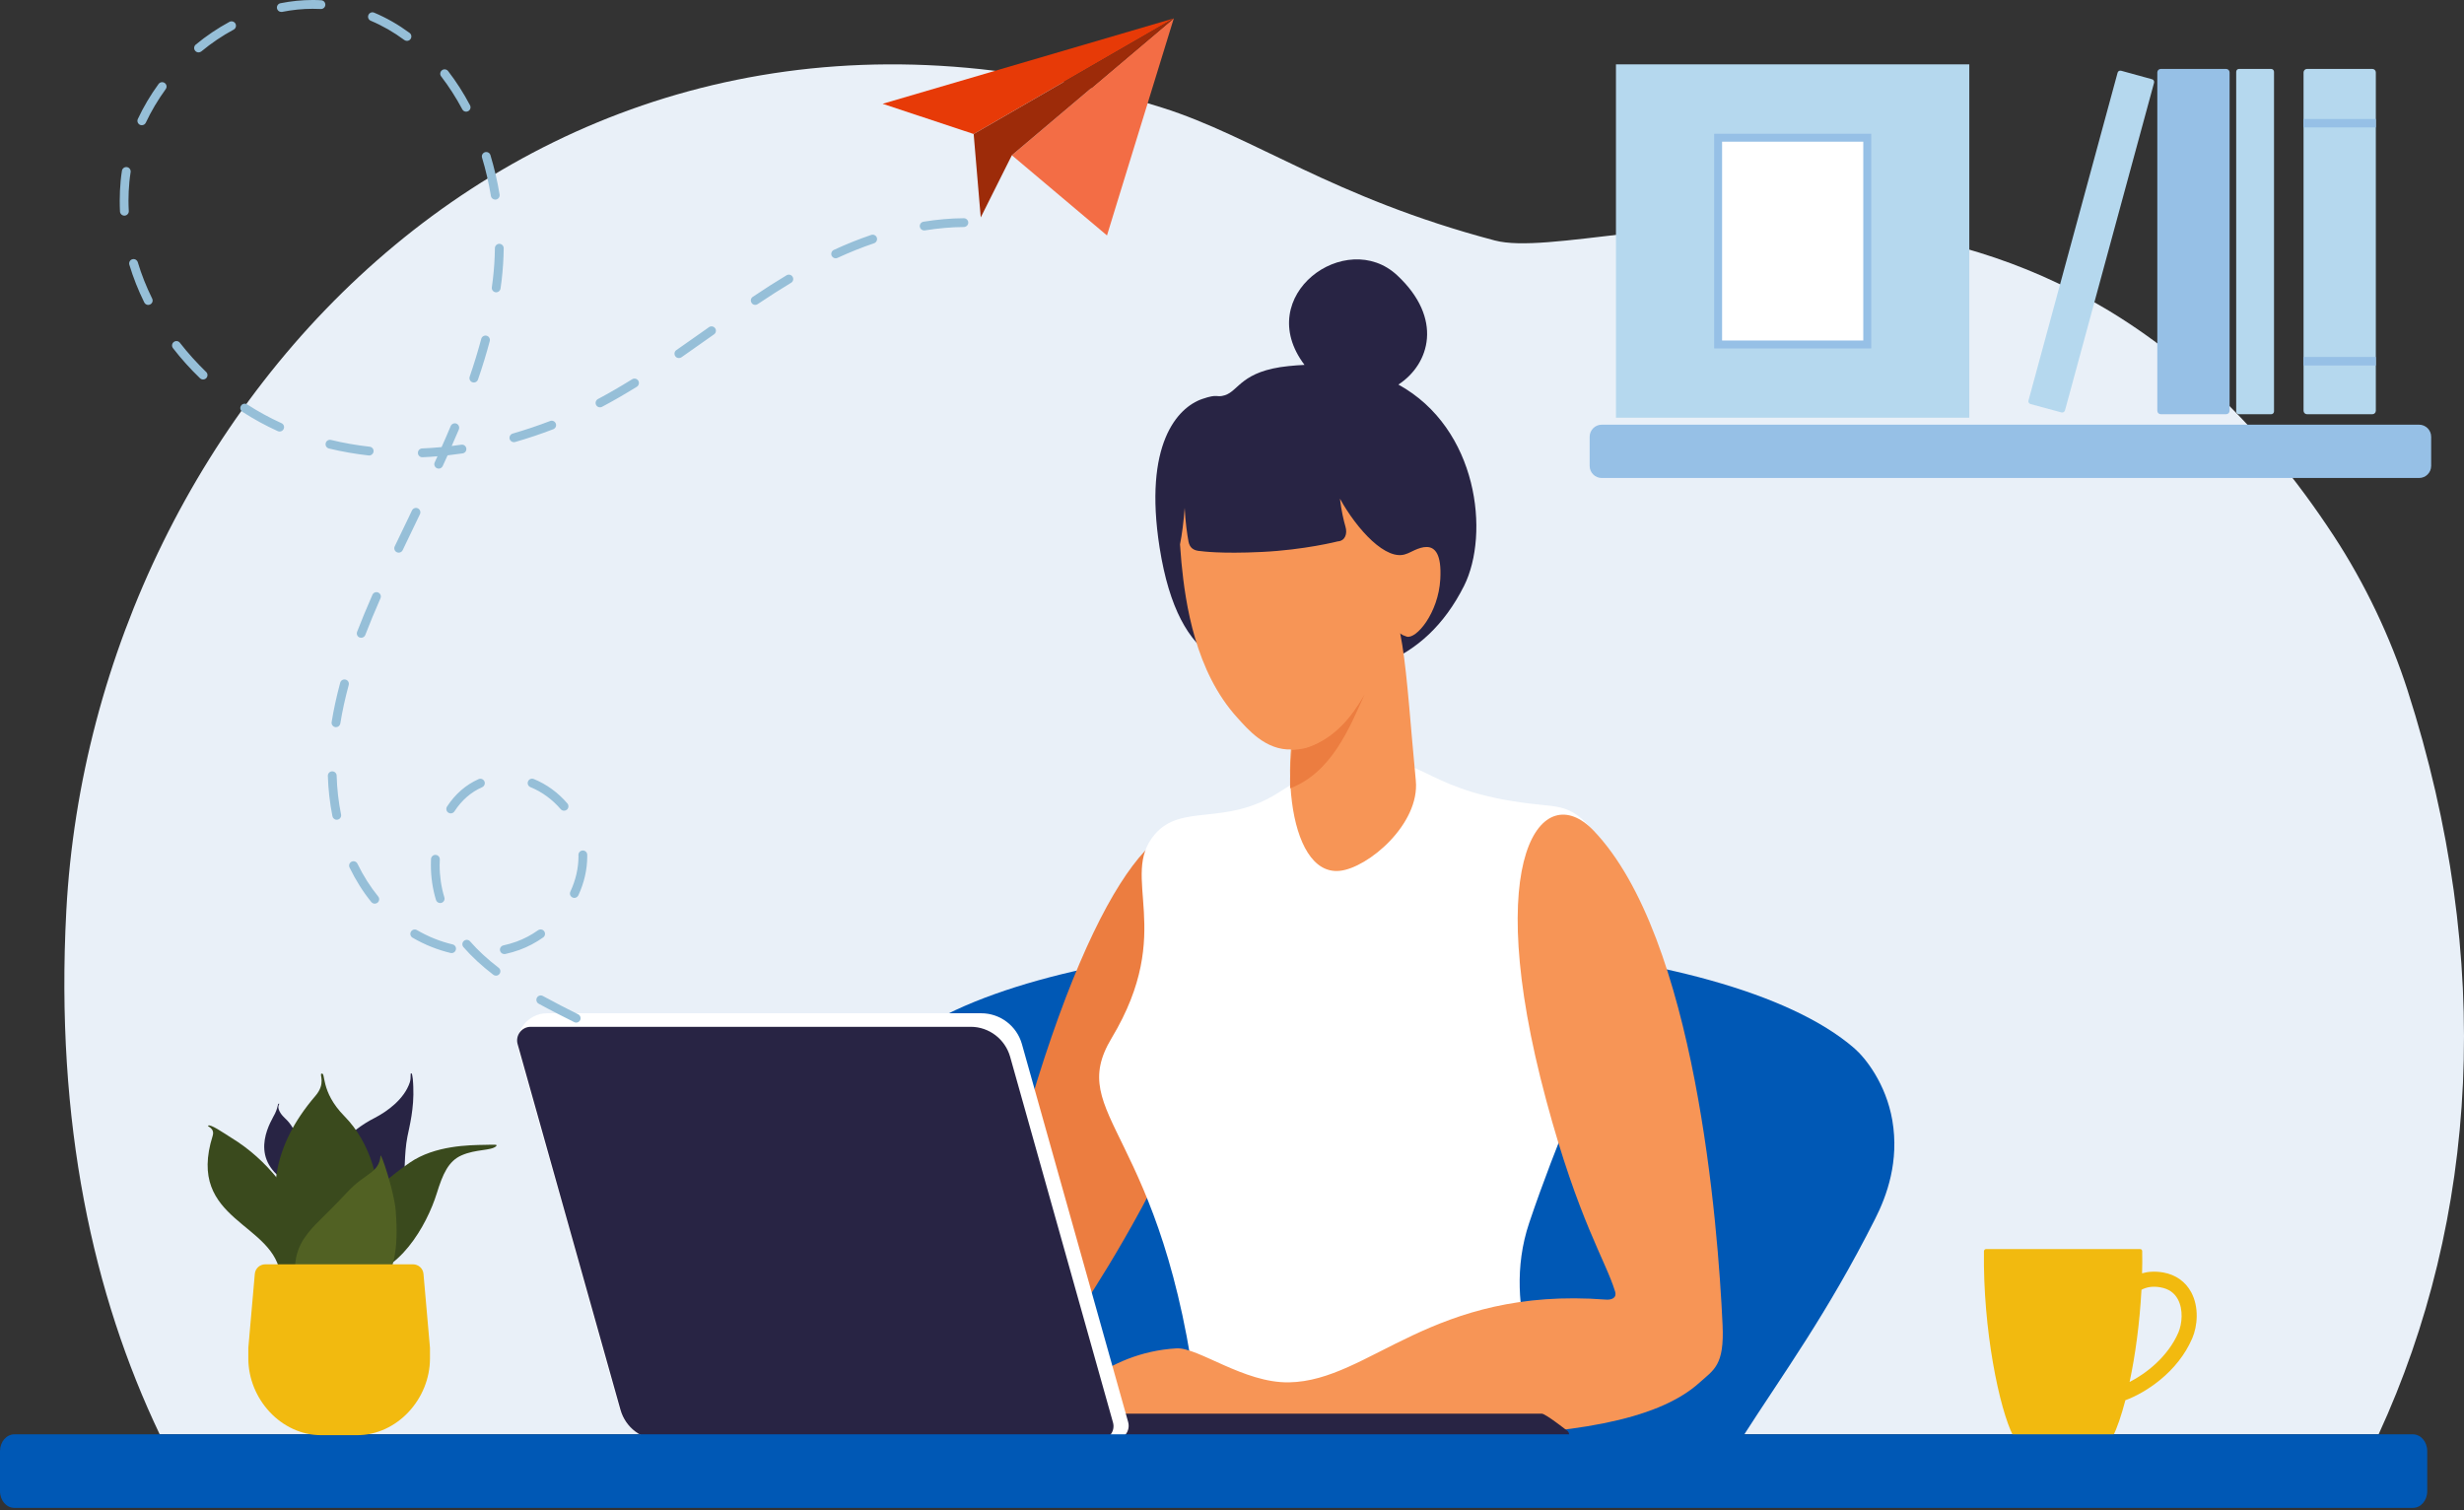 <?xml version="1.0" encoding="UTF-8"?>
<svg width="248px" height="152px" viewBox="0 0 248 152" version="1.1" xmlns="http://www.w3.org/2000/svg" xmlns:xlink="http://www.w3.org/1999/xlink">
    <rect x="0" y="0" width="248" height="152" fill="#333333" stroke="none"/>
    <title>ill-001</title>
    <g id="Page-1" stroke="none" stroke-width="1" fill="none" fill-rule="evenodd">
        <g id="ill-001" transform="translate(0, 0)">
            <path d="M16.073,144.358 C9.41,130.384 5.539,113.079 6.674,91.672 C9.421,40.18 55.371,-8.572 116.961,10.832 C126.138,13.716 134.135,19.895 150.453,24.203 C160.842,26.942 204.634,7.767 234.878,53.913 C238.06,58.764 240.618,64.194 242.309,69.444 C251.096,96.776 249.383,122.685 239.406,144.358 L16.073,144.358 Z" id="Path" fill="#E9F0F8" fill-rule="nonzero"></path>
            <path d="M87.904,122.691 C86.695,120.311 85.463,116.867 86.163,112.758 C86.804,109.06 88.882,106.462 89.982,105.508 C96.592,99.78 110.308,96.457 124.918,95.224 C136.156,94.269 142.416,94.451 151.708,95.224 C166.318,96.432 180.034,99.78 186.644,105.508 C187.744,106.462 189.822,109.06 190.462,112.758 C191.163,116.867 189.931,120.311 188.722,122.691 C183.877,132.286 179.502,138.208 175.393,144.624 L101.233,144.624 C97.124,138.208 92.749,132.286 87.904,122.691 Z" id="Path" fill="#0058B5" fill-rule="nonzero"></path>
            <path d="M108,132.975 C102.501,142.594 97.487,136.383 98.224,131.887 C98.779,128.504 100.399,122.594 102.973,113.519 C110.646,86.511 118.428,79.659 121.776,85.025 C131.069,99.949 108.266,132.503 108,132.975 Z" id="Path" fill="#EC7D40" fill-rule="nonzero"></path>
            <path d="M220.649,134.691 C219.162,138.159 215.876,140.213 213.918,140.926 C213.507,142.485 213.084,143.73 212.673,144.528 C212.601,144.66 212.456,144.745 212.311,144.745 L202.994,144.745 C202.849,144.745 202.704,144.66 202.631,144.528 C201.229,141.796 199.574,133.833 199.683,125.918 C199.695,125.809 199.779,125.712 199.9,125.712 L215.404,125.712 C215.525,125.712 215.61,125.809 215.61,125.918 C215.626,126.667 215.622,127.412 215.598,128.153 C216.178,127.984 216.891,127.924 217.737,128.069 C218.993,128.298 219.96,128.987 220.54,130.051 C221.35,131.549 221.181,133.458 220.649,134.691 Z M219.199,130.764 C218.848,130.111 218.268,129.712 217.459,129.567 C216.613,129.41 215.996,129.567 215.537,129.809 C215.356,133.205 214.909,136.443 214.341,139.09 C215.984,138.256 218.196,136.564 219.259,134.099 C219.622,133.229 219.767,131.815 219.199,130.764 Z" id="Shape" fill="#F2BA0F"></path>
            <path d="M243.476,48.108 L161.219,48.108 C160.542,48.108 159.998,47.564 159.998,46.887 L159.998,43.963 C159.998,43.286 160.542,42.742 161.219,42.742 L243.476,42.742 C244.153,42.742 244.696,43.286 244.696,43.963 L244.696,46.887 C244.696,47.564 244.153,48.108 243.476,48.108 Z" id="Path" fill="#96C0E6" fill-rule="nonzero"></path>
            <polygon id="Path" fill="#B5D8EE" fill-rule="nonzero" points="198.208 42.041 162.645 42.041 162.645 6.477 198.208 6.477"></polygon>
            <polygon id="Path" fill="#FFFFFF" fill-rule="nonzero" points="187.937 34.67 172.928 34.67 172.928 13.861 187.937 13.861"></polygon>
            <path d="M188.336,35.069 L172.529,35.069 L172.529,13.462 L188.336,13.462 L188.336,35.069 Z M173.327,34.271 L187.538,34.271 L187.538,14.26 L173.327,14.26 L173.327,34.271 Z" id="Shape" fill="#96C0E6"></path>
            <path d="M224.057,41.691 L217.483,41.691 C217.289,41.691 217.132,41.534 217.132,41.341 L217.132,7.287 C217.132,7.094 217.289,6.937 217.483,6.937 L224.057,6.937 C224.25,6.937 224.407,7.094 224.407,7.287 L224.407,41.341 C224.407,41.534 224.25,41.691 224.057,41.691 Z" id="Path" fill="#96C0E6" fill-rule="nonzero"></path>
            <path d="M228.588,41.691 L225.35,41.691 C225.193,41.691 225.072,41.57 225.072,41.413 L225.072,7.227 C225.072,7.07 225.193,6.937 225.35,6.937 L228.588,6.937 C228.745,6.937 228.878,7.07 228.878,7.227 L228.878,41.413 C228.878,41.57 228.745,41.691 228.588,41.691 Z" id="Path" fill="#B5D8EE" fill-rule="nonzero"></path>
            <path d="M207.489,41.51 L204.359,40.664 C204.214,40.615 204.118,40.458 204.166,40.313 L213.133,7.323 C213.169,7.166 213.326,7.082 213.483,7.118 L216.601,7.976 C216.758,8.012 216.842,8.169 216.806,8.326 L207.84,41.304 C207.791,41.461 207.634,41.546 207.489,41.51 Z" id="Path" fill="#B5D8EE" fill-rule="nonzero"></path>
            <path d="M238.775,41.691 L232.201,41.691 C232.008,41.691 231.851,41.534 231.851,41.341 L231.851,7.287 C231.851,7.094 232.008,6.937 232.201,6.937 L238.775,6.937 C238.969,6.937 239.126,7.094 239.126,7.287 L239.126,41.341 C239.126,41.534 238.969,41.691 238.775,41.691 Z" id="Path" fill="#B5D8EE" fill-rule="nonzero"></path>
            <polygon id="Path" fill="#96C0E6" fill-rule="nonzero" points="231.851 11.976 239.126 11.976 239.126 12.822 231.851 12.822"></polygon>
            <polygon id="Path" fill="#96C0E6" fill-rule="nonzero" points="231.851 35.927 239.126 35.927 239.126 36.785 231.851 36.785"></polygon>
            <path d="M120.543,141.699 C117.172,113.616 107.118,112.395 111.891,104.468 C118.392,93.64 112.58,88.239 116.229,83.973 C118.936,80.807 123.298,83.212 128.688,79.768 C134.114,76.312 134.21,76.553 137.219,76.396 C143.696,76.046 143.37,79.852 155.116,81 C158.089,81.302 159.273,81.327 163.14,87.743 C167.164,94.438 159.491,106.486 153.908,123.09 C150.935,131.959 155.708,140.394 157.267,143.488 C157.485,143.923 157.702,144.297 157.908,144.624 L120.41,144.624 C120.579,143.778 120.676,142.811 120.543,141.699 Z" id="Path" fill="#FFFFFF" fill-rule="nonzero"></path>
            <path d="M173.375,133.338 C173.569,137.447 172.493,137.857 171.031,139.175 C162.294,147.041 135.129,143.996 112.072,144.48 C108.821,144.552 107.166,144.431 106.852,142.449 C106.646,141.217 111.214,136.117 118.416,135.706 C120.592,135.586 125.208,139.211 129.739,139.126 C137.92,138.981 144.059,129.459 161.642,130.8 C162.089,130.836 162.765,130.704 162.56,129.991 C161.617,126.873 158.874,122.837 155.624,110.728 C148.965,85.98 155.297,78.282 160.373,83.575 C170.693,94.33 172.916,123.332 173.375,133.338 Z" id="Path" fill="#F79556" fill-rule="nonzero"></path>
            <path d="M157.34,144.902 L66.587,144.902 C66.212,144.902 65.898,144.636 65.898,144.31 L65.898,142.884 C65.898,142.546 66.212,142.28 66.587,142.28 L155.189,142.28 C155.563,142.28 157.799,144.044 157.799,144.044 C158.101,144.382 157.847,144.89 157.352,144.902 C157.352,144.902 157.348,144.902 157.34,144.902 Z" id="Path" fill="#282444" fill-rule="nonzero"></path>
            <path d="M147.358,58.959 C143.286,67.068 136.325,68.325 130.211,68.035 C124.579,67.769 118.682,67.576 116.712,55.105 C115.081,44.7 118.513,41.014 121.002,40.156 C122.682,39.576 122.368,40.06 123.274,39.782 C124.688,39.347 124.93,37.329 129.691,36.845 C130.239,36.789 130.774,36.749 131.298,36.724 C126.005,29.74 135.491,22.912 140.627,27.71 C145.28,32.048 143.914,36.64 140.748,38.706 C148.784,43.129 149.956,53.763 147.358,58.959 Z" id="Path" fill="#282444" fill-rule="nonzero"></path>
            <path d="M138.5,60.506 C141.28,59.273 141.449,67.636 142.5,78.56 C142.923,82.934 137.679,87.369 134.827,87.647 C129.473,88.167 128.47,75.237 131.636,68.095 C133.63,63.612 135.83,61.678 138.5,60.506 Z" id="Path" fill="#F79556" fill-rule="nonzero"></path>
            <path d="M131.721,75.188 C134.355,74.245 136.047,72.167 137.34,69.895 C135.806,73.315 134.005,77.762 129.848,79.345 C129.824,78.076 129.884,76.759 130.029,75.466 C130.045,75.466 130.061,75.466 130.078,75.466 C130.223,75.466 131.044,75.43 131.721,75.188 Z" id="Path" fill="#EC7D40" fill-rule="nonzero"></path>
            <path d="M144.965,58.294 C144.772,61.714 142.536,64.361 141.582,64.071 C140.482,63.732 140.518,63.08 140.253,63.612 C138.476,67.225 136.736,73.339 131.721,75.14 C131.032,75.382 130.174,75.418 130.029,75.43 C127.359,75.551 125.534,73.327 124.543,72.24 C120.314,67.599 119.311,60.784 118.912,56.627 C118.851,55.974 118.803,55.37 118.767,54.79 C118.972,53.775 119.129,52.53 119.238,51.117 C119.311,52.567 119.48,53.739 119.625,54.524 C119.746,55.104 120.084,55.431 120.869,55.467 C120.869,55.467 122.791,55.757 126.996,55.551 C131.298,55.346 134.645,54.488 134.645,54.488 C135.383,54.44 135.636,53.727 135.419,53.002 C135.226,52.337 135.008,51.395 134.863,50.186 C136.579,53.292 139.552,56.554 141.546,55.745 C142.21,55.588 145.255,53.207 144.965,58.294 Z" id="Path" fill="#F79556" fill-rule="nonzero"></path>
            <path d="M112.193,144.902 L66.442,144.902 C64.545,144.902 62.865,143.633 62.358,141.808 L52.207,105.749 C51.675,103.852 53.101,101.979 55.071,101.979 L98.755,101.979 C100.665,101.979 102.332,103.248 102.852,105.072 L113.546,143.113 C113.8,144.008 113.123,144.902 112.193,144.902 Z" id="Path" fill="#FFFFFF" fill-rule="nonzero"></path>
            <path d="M110.707,144.902 L66.418,144.902 C64.581,144.902 62.962,143.682 62.454,141.905 L52.098,105.085 C51.856,104.215 52.509,103.344 53.415,103.344 L97.704,103.344 C99.541,103.344 101.16,104.577 101.668,106.353 L112.024,143.174 C112.265,144.044 111.613,144.902 110.707,144.902 Z" id="Path" fill="#282444" fill-rule="nonzero"></path>
            <path d="M242.854,151.761 L1.444,151.761 C0.649,151.761 0,151.018 0,150.08 L0,146.039 C0,145.114 0.649,144.358 1.444,144.358 L242.854,144.358 C243.66,144.358 244.299,145.114 244.299,146.039 L244.299,150.08 C244.299,151.018 243.66,151.761 242.854,151.761 Z" id="Path" fill="#0058B5" fill-rule="nonzero"></path>
            <path d="M32.884,124.54 C30.637,121.181 32.328,115.247 37.706,112.516 C38.963,111.864 40.678,110.643 41.246,108.939 C41.404,108.444 41.259,108.009 41.392,108.021 C41.549,108.033 41.585,109.084 41.597,109.374 C41.694,111.562 41.21,113.374 41.005,114.401 C40.328,117.845 41.44,122.377 38.31,125.459 C36.062,127.67 33.996,126.196 32.884,124.54 Z" id="Path" fill="#282444" fill-rule="nonzero"></path>
            <path d="M28.075,111.079 C28.183,111.091 27.93,111.248 28.05,111.634 C28.22,112.178 28.667,112.505 28.945,112.807 C29.936,113.894 30.153,115.284 30.093,116.698 C30.032,117.749 29.247,119.247 28.498,118.728 C24.945,116.226 27.398,112.686 27.688,112.057 C28.038,111.296 27.918,111.066 28.075,111.079 Z" id="Path" fill="#282444" fill-rule="nonzero"></path>
            <path d="M28.244,128.516 C27.773,122.981 18.685,122.981 21.404,114.317 C21.646,113.531 20.836,113.386 20.945,113.29 C21.187,113.108 22.468,114.003 23.241,114.486 C30.782,119.066 32.981,128.359 31.313,130.002 C30.371,130.933 28.389,130.147 28.244,128.516 Z" id="Path" fill="#3A4A1D" fill-rule="nonzero"></path>
            <path d="M49.923,115.368 C49.428,115.828 47.893,115.646 46.467,116.275 C45.126,116.855 44.558,118.184 43.965,120.093 C42.95,123.368 40.062,128.383 36.014,128.419 C29.464,128.48 35.398,121.036 41.246,117.012 C43.772,115.272 47.252,115.248 48.811,115.223 C49.742,115.211 50.153,115.151 49.923,115.368 Z" id="Path" fill="#3A4A1D" fill-rule="nonzero"></path>
            <path d="M32.34,108.069 C32.836,107.828 32.171,109.809 34.673,112.347 C40.002,117.761 38.902,128.697 33.319,129.241 C31.096,129.47 22.854,120.637 31.748,110.293 C32.8,109.072 32.159,108.166 32.34,108.069 Z" id="Path" fill="#3A4A1D" fill-rule="nonzero"></path>
            <path d="M38.298,116.323 C38.334,115.936 39.651,119.852 39.821,121.773 C40.159,125.93 39.615,128.214 38.008,129.954 C36.123,131.96 32.932,132.794 31.047,130.981 C29.356,129.362 29.259,126.486 30.721,124.48 C31.76,123.054 32.123,122.994 34.999,119.936 C36.775,118.039 38.153,118.075 38.298,116.323 Z" id="Path" fill="#516123" fill-rule="nonzero"></path>
            <path d="M43.277,135.658 L43.277,136.721 C43.277,140.782 39.99,144.443 35.929,144.443 L35.603,144.443 L32.667,144.443 L32.328,144.443 C28.28,144.443 24.993,140.782 24.993,136.721 L24.993,135.658 L25.646,128.214 C25.694,127.658 26.153,127.247 26.709,127.247 L32.667,127.247 L35.603,127.247 L41.561,127.247 C42.117,127.247 42.576,127.658 42.624,128.214 L43.277,135.658 Z" id="Path" fill="#F2BA0F" fill-rule="nonzero"></path>
            <path d="M57.99,102.921 C57.922,102.921 57.855,102.903 57.793,102.872 C56.709,102.33 55.44,101.69 54.215,101.018 C53.999,100.901 53.925,100.63 54.042,100.415 C54.159,100.199 54.43,100.125 54.64,100.242 C55.853,100.907 57.109,101.542 58.187,102.084 C58.409,102.188 58.495,102.459 58.391,102.675 C58.31,102.829 58.157,102.921 57.99,102.921 Z M49.922,98.197 C49.83,98.197 49.731,98.167 49.651,98.105 C48.481,97.206 47.495,96.3 46.645,95.321 C46.485,95.136 46.504,94.859 46.689,94.699 C46.873,94.539 47.151,94.558 47.311,94.742 C48.124,95.672 49.066,96.541 50.193,97.403 C50.384,97.551 50.421,97.828 50.273,98.019 C50.187,98.136 50.051,98.197 49.922,98.197 Z M50.76,96.023 C50.556,96.023 50.372,95.882 50.328,95.678 C50.273,95.438 50.427,95.204 50.667,95.149 C51.117,95.05 51.566,94.921 51.991,94.767 C52.749,94.49 53.476,94.108 54.153,93.627 C54.356,93.486 54.634,93.529 54.775,93.732 C54.917,93.929 54.868,94.207 54.67,94.348 C53.925,94.872 53.125,95.297 52.299,95.598 C51.831,95.771 51.345,95.906 50.852,96.017 C50.823,96.021 50.792,96.023 50.76,96.023 Z M45.457,95.925 C45.42,95.925 45.385,95.921 45.352,95.912 C44.016,95.592 42.728,95.075 41.521,94.373 C41.312,94.25 41.238,93.979 41.361,93.769 C41.484,93.56 41.755,93.486 41.965,93.609 C43.098,94.268 44.305,94.755 45.555,95.05 C45.796,95.106 45.943,95.346 45.882,95.586 C45.839,95.789 45.654,95.925 45.457,95.925 Z M37.721,90.948 C37.592,90.948 37.463,90.893 37.376,90.788 C36.533,89.754 35.8,88.583 35.184,87.315 C35.073,87.099 35.165,86.834 35.387,86.723 C35.609,86.619 35.874,86.711 35.978,86.933 C36.563,88.134 37.266,89.242 38.066,90.228 C38.22,90.419 38.189,90.696 37.998,90.85 C37.918,90.918 37.82,90.948 37.721,90.948 Z M44.305,90.887 C44.114,90.887 43.936,90.764 43.88,90.573 C43.541,89.452 43.369,88.275 43.369,87.068 C43.369,86.865 43.369,86.662 43.381,86.459 C43.394,86.212 43.603,86.028 43.843,86.04 C44.09,86.052 44.274,86.255 44.268,86.502 C44.256,86.686 44.25,86.877 44.25,87.068 C44.25,88.183 44.41,89.279 44.724,90.314 C44.798,90.548 44.669,90.794 44.434,90.868 C44.389,90.881 44.346,90.887 44.305,90.887 Z M57.805,90.37 C57.744,90.37 57.682,90.357 57.621,90.326 C57.399,90.222 57.3,89.963 57.405,89.741 C57.947,88.577 58.224,87.376 58.224,86.181 C58.224,86.136 58.222,86.091 58.218,86.046 C58.218,85.806 58.409,85.603 58.655,85.596 C58.659,85.596 58.661,85.596 58.661,85.596 C58.902,85.596 59.105,85.787 59.105,86.034 C59.105,86.083 59.105,86.132 59.105,86.181 C59.105,87.506 58.803,88.83 58.212,90.111 C58.132,90.271 57.972,90.37 57.805,90.37 Z M33.89,82.505 C33.687,82.505 33.502,82.357 33.459,82.147 C33.194,80.823 33.041,79.456 32.997,78.089 C32.991,77.842 33.182,77.639 33.428,77.633 C33.675,77.627 33.878,77.818 33.884,78.064 C33.921,79.382 34.069,80.7 34.328,81.975 C34.377,82.209 34.223,82.443 33.983,82.492 C33.954,82.501 33.923,82.505 33.89,82.505 Z M45.364,81.864 C45.284,81.864 45.198,81.839 45.124,81.79 C44.921,81.655 44.866,81.384 44.995,81.174 C45.82,79.912 46.892,78.982 48.173,78.415 C48.395,78.317 48.653,78.415 48.758,78.643 C48.856,78.865 48.752,79.123 48.53,79.228 C47.409,79.721 46.467,80.54 45.74,81.661 C45.654,81.79 45.512,81.864 45.364,81.864 Z M56.771,81.593 C56.648,81.593 56.524,81.544 56.432,81.439 C55.594,80.46 54.541,79.69 53.389,79.222 C53.162,79.129 53.051,78.871 53.143,78.649 C53.236,78.421 53.494,78.31 53.722,78.403 C55.009,78.926 56.179,79.776 57.109,80.866 C57.263,81.051 57.245,81.328 57.06,81.488 C56.974,81.556 56.875,81.593 56.771,81.593 Z M33.816,73.186 C33.796,73.186 33.773,73.184 33.749,73.18 C33.509,73.143 33.342,72.915 33.379,72.675 C33.583,71.4 33.878,70.064 34.242,68.709 C34.309,68.475 34.549,68.333 34.79,68.401 C35.024,68.462 35.165,68.709 35.098,68.943 C34.74,70.267 34.451,71.573 34.254,72.817 C34.217,73.032 34.032,73.186 33.816,73.186 Z M36.354,64.188 C36.301,64.188 36.247,64.18 36.194,64.163 C35.966,64.071 35.855,63.819 35.941,63.591 C36.391,62.427 36.896,61.207 37.487,59.858 C37.586,59.637 37.844,59.538 38.072,59.637 C38.294,59.735 38.393,59.994 38.294,60.215 C37.709,61.546 37.21,62.753 36.767,63.905 C36.699,64.083 36.533,64.188 36.354,64.188 Z M40.129,55.621 C40.068,55.621 40,55.609 39.938,55.578 C39.717,55.473 39.624,55.208 39.729,54.987 C40.172,54.057 40.628,53.114 41.072,52.197 L41.466,51.371 C41.577,51.15 41.842,51.057 42.057,51.162 C42.279,51.267 42.371,51.532 42.267,51.753 L41.866,52.585 C41.429,53.496 40.973,54.438 40.53,55.368 C40.456,55.529 40.296,55.621 40.129,55.621 Z M44.157,47.165 C44.096,47.165 44.028,47.153 43.972,47.122 C43.751,47.023 43.652,46.758 43.751,46.537 C43.845,46.331 43.94,46.126 44.034,45.921 C43.525,45.966 43.022,45.999 42.525,46.019 C42.279,46.032 42.069,45.841 42.063,45.594 C42.051,45.348 42.242,45.145 42.488,45.132 C43.135,45.108 43.788,45.059 44.447,44.997 C44.779,44.258 45.081,43.556 45.364,42.878 C45.463,42.65 45.722,42.546 45.95,42.638 C46.171,42.737 46.276,42.995 46.184,43.223 C45.956,43.759 45.715,44.313 45.463,44.886 C45.787,44.845 46.11,44.802 46.43,44.757 C46.676,44.72 46.898,44.886 46.935,45.126 C46.972,45.373 46.806,45.594 46.565,45.631 C46.06,45.705 45.555,45.771 45.05,45.828 C44.89,46.177 44.726,46.537 44.558,46.906 C44.484,47.066 44.324,47.165 44.157,47.165 Z M37.161,45.841 C37.144,45.841 37.128,45.841 37.111,45.841 C35.75,45.687 34.402,45.453 33.108,45.139 C32.868,45.077 32.72,44.843 32.782,44.603 C32.837,44.362 33.077,44.221 33.312,44.276 C34.574,44.584 35.886,44.812 37.21,44.96 C37.45,44.985 37.629,45.206 37.598,45.447 C37.573,45.674 37.383,45.841 37.161,45.841 Z M51.727,44.504 C51.529,44.504 51.351,44.375 51.295,44.184 C51.234,43.944 51.369,43.703 51.603,43.636 C52.866,43.272 54.129,42.847 55.367,42.373 C55.594,42.281 55.853,42.398 55.939,42.626 C56.032,42.854 55.915,43.106 55.687,43.199 C54.424,43.685 53.131,44.116 51.844,44.486 C51.803,44.498 51.764,44.504 51.727,44.504 Z M28.15,43.432 C28.089,43.432 28.027,43.42 27.966,43.396 C26.74,42.841 25.539,42.188 24.387,41.443 C24.184,41.314 24.122,41.037 24.258,40.834 C24.387,40.624 24.664,40.569 24.868,40.698 C25.982,41.419 27.146,42.053 28.329,42.589 C28.551,42.687 28.655,42.946 28.551,43.174 C28.477,43.334 28.317,43.432 28.15,43.432 Z M60.392,40.994 C60.232,40.994 60.078,40.914 59.998,40.76 C59.887,40.544 59.967,40.279 60.183,40.162 C61.291,39.571 62.418,38.918 63.632,38.167 C63.841,38.044 64.112,38.105 64.242,38.315 C64.371,38.518 64.303,38.795 64.1,38.924 C62.868,39.682 61.729,40.347 60.595,40.944 C60.534,40.981 60.46,40.994 60.392,40.994 Z M47.693,38.499 C47.647,38.499 47.6,38.491 47.551,38.475 C47.317,38.395 47.194,38.142 47.274,37.908 C47.723,36.608 48.111,35.327 48.438,34.102 C48.499,33.868 48.746,33.726 48.98,33.788 C49.214,33.849 49.355,34.096 49.294,34.33 C48.961,35.574 48.567,36.88 48.111,38.197 C48.05,38.382 47.877,38.499 47.693,38.499 Z M20.439,38.191 C20.328,38.191 20.218,38.154 20.131,38.068 C19.152,37.126 18.235,36.11 17.409,35.038 C17.261,34.847 17.292,34.57 17.489,34.422 C17.68,34.268 17.957,34.305 18.105,34.496 C18.912,35.531 19.799,36.516 20.747,37.434 C20.926,37.6 20.926,37.883 20.76,38.056 C20.673,38.148 20.556,38.191 20.439,38.191 Z M68.331,36.036 C68.189,36.036 68.048,35.974 67.968,35.851 C67.826,35.648 67.875,35.37 68.078,35.235 C69.045,34.558 70.031,33.868 70.979,33.197 L71.361,32.925 C71.558,32.79 71.835,32.833 71.977,33.036 C72.119,33.233 72.069,33.511 71.866,33.652 L71.49,33.917 C70.536,34.594 69.557,35.284 68.584,35.962 C68.503,36.011 68.417,36.036 68.331,36.036 Z M14.921,30.69 C14.755,30.69 14.601,30.597 14.521,30.443 C13.911,29.206 13.406,27.931 13.018,26.643 C12.95,26.409 13.079,26.163 13.313,26.095 C13.548,26.021 13.794,26.157 13.868,26.391 C14.237,27.629 14.724,28.854 15.315,30.049 C15.426,30.271 15.334,30.536 15.112,30.64 C15.05,30.671 14.983,30.69 14.921,30.69 Z M76.011,30.684 C75.869,30.684 75.728,30.616 75.648,30.486 C75.512,30.283 75.561,30.012 75.765,29.877 C76.99,29.052 78.105,28.343 79.171,27.703 C79.38,27.579 79.651,27.647 79.774,27.857 C79.903,28.066 79.836,28.337 79.626,28.46 C78.573,29.095 77.471,29.797 76.257,30.61 C76.184,30.659 76.097,30.684 76.011,30.684 Z M49.941,29.421 C49.92,29.421 49.899,29.419 49.879,29.415 C49.639,29.384 49.466,29.156 49.503,28.916 C49.54,28.645 49.577,28.374 49.608,28.109 C49.731,27.087 49.799,26.034 49.811,24.974 C49.817,24.734 50.014,24.537 50.255,24.537 C50.255,24.537 50.257,24.537 50.261,24.537 C50.501,24.543 50.698,24.74 50.698,24.987 C50.686,26.071 50.612,27.161 50.489,28.214 C50.452,28.485 50.415,28.768 50.378,29.039 C50.347,29.261 50.156,29.421 49.941,29.421 Z M84.11,25.997 C83.944,25.997 83.784,25.898 83.704,25.738 C83.605,25.516 83.704,25.252 83.925,25.153 C85.169,24.574 86.438,24.069 87.688,23.644 C87.922,23.564 88.175,23.687 88.255,23.921 C88.329,24.149 88.206,24.401 87.978,24.482 C86.752,24.894 85.514,25.393 84.295,25.954 C84.233,25.984 84.172,25.997 84.11,25.997 Z M93.016,23.194 C92.8,23.194 92.615,23.04 92.579,22.825 C92.542,22.578 92.702,22.357 92.948,22.314 C94.328,22.092 95.695,21.969 97.007,21.963 C97.253,21.963 97.45,22.16 97.456,22.4 C97.456,22.646 97.259,22.843 97.013,22.849 C95.744,22.856 94.426,22.973 93.09,23.188 C93.065,23.192 93.04,23.194 93.016,23.194 Z M12.519,21.704 C12.285,21.704 12.088,21.519 12.076,21.285 C12.057,20.922 12.051,20.565 12.051,20.207 C12.051,19.542 12.082,18.871 12.143,18.212 C12.174,17.873 12.217,17.528 12.273,17.189 C12.31,16.949 12.531,16.783 12.778,16.82 C13.018,16.857 13.184,17.085 13.147,17.325 C13.098,17.645 13.055,17.972 13.024,18.298 C12.963,18.926 12.932,19.567 12.932,20.207 C12.932,20.546 12.944,20.897 12.963,21.236 C12.975,21.482 12.784,21.692 12.537,21.704 C12.533,21.704 12.527,21.704 12.519,21.704 Z M49.848,20.09 C49.633,20.09 49.442,19.936 49.411,19.721 C49.195,18.415 48.894,17.116 48.518,15.871 C48.444,15.637 48.579,15.391 48.813,15.317 C49.047,15.249 49.294,15.379 49.362,15.613 C49.75,16.9 50.064,18.23 50.285,19.579 C50.322,19.819 50.156,20.047 49.916,20.084 C49.891,20.088 49.869,20.09 49.848,20.09 Z M14.274,12.601 C14.213,12.601 14.151,12.589 14.09,12.564 C13.868,12.459 13.769,12.195 13.874,11.973 C14.447,10.747 15.149,9.565 15.962,8.45 C16.11,8.253 16.387,8.21 16.584,8.358 C16.781,8.499 16.824,8.776 16.676,8.974 C15.9,10.045 15.223,11.178 14.675,12.349 C14.601,12.509 14.441,12.601 14.274,12.601 Z M46.916,11.24 C46.756,11.24 46.602,11.154 46.529,11 C45.894,9.811 45.18,8.703 44.404,7.692 C44.25,7.495 44.287,7.218 44.484,7.07 C44.675,6.923 44.952,6.96 45.1,7.15 C45.913,8.197 46.652,9.355 47.304,10.587 C47.422,10.803 47.341,11.074 47.126,11.185 C47.058,11.222 46.984,11.24 46.916,11.24 Z M19.984,5.272 C19.854,5.272 19.731,5.217 19.645,5.112 C19.485,4.921 19.516,4.644 19.7,4.49 C20.766,3.609 21.911,2.839 23.094,2.199 C23.309,2.082 23.58,2.168 23.697,2.377 C23.814,2.593 23.734,2.864 23.519,2.981 C22.379,3.591 21.289,4.33 20.267,5.173 C20.181,5.241 20.082,5.272 19.984,5.272 Z M40.961,4.114 C40.868,4.114 40.776,4.083 40.696,4.028 C39.637,3.24 38.497,2.587 37.315,2.088 C37.093,1.995 36.982,1.737 37.081,1.509 C37.173,1.287 37.432,1.176 37.66,1.275 C38.91,1.798 40.105,2.488 41.226,3.313 C41.423,3.461 41.46,3.738 41.318,3.936 C41.232,4.053 41.096,4.114 40.961,4.114 Z M28.311,1.201 C28.107,1.201 27.922,1.059 27.879,0.85 C27.83,0.61 27.984,0.376 28.224,0.326 C29.302,0.111 30.392,0 31.458,0 C31.747,0 32.043,0.006 32.326,0.025 C32.572,0.037 32.757,0.246 32.745,0.493 C32.733,0.733 32.523,0.924 32.283,0.905 C32.012,0.893 31.735,0.887 31.458,0.887 C30.448,0.887 29.419,0.992 28.403,1.195 C28.374,1.199 28.343,1.201 28.311,1.201 Z" id="Shape" fill="#96BFD8" fill-rule="nonzero"></path>
            <polygon id="Path" fill="#F36D45" fill-rule="nonzero" points="118.142 1.851 112.343 20.68 111.418 23.696 108.766 21.461 101.843 15.624"></polygon>
            <polygon id="Path" fill="#E73A07" fill-rule="nonzero" points="118.142 1.851 97.998 13.486 88.836 10.446"></polygon>
            <polygon id="Path" fill="#9D2B09" fill-rule="nonzero" points="118.142 1.851 101.843 15.624 98.711 21.883 97.999 13.486"></polygon>
        </g>
    </g>
</svg>